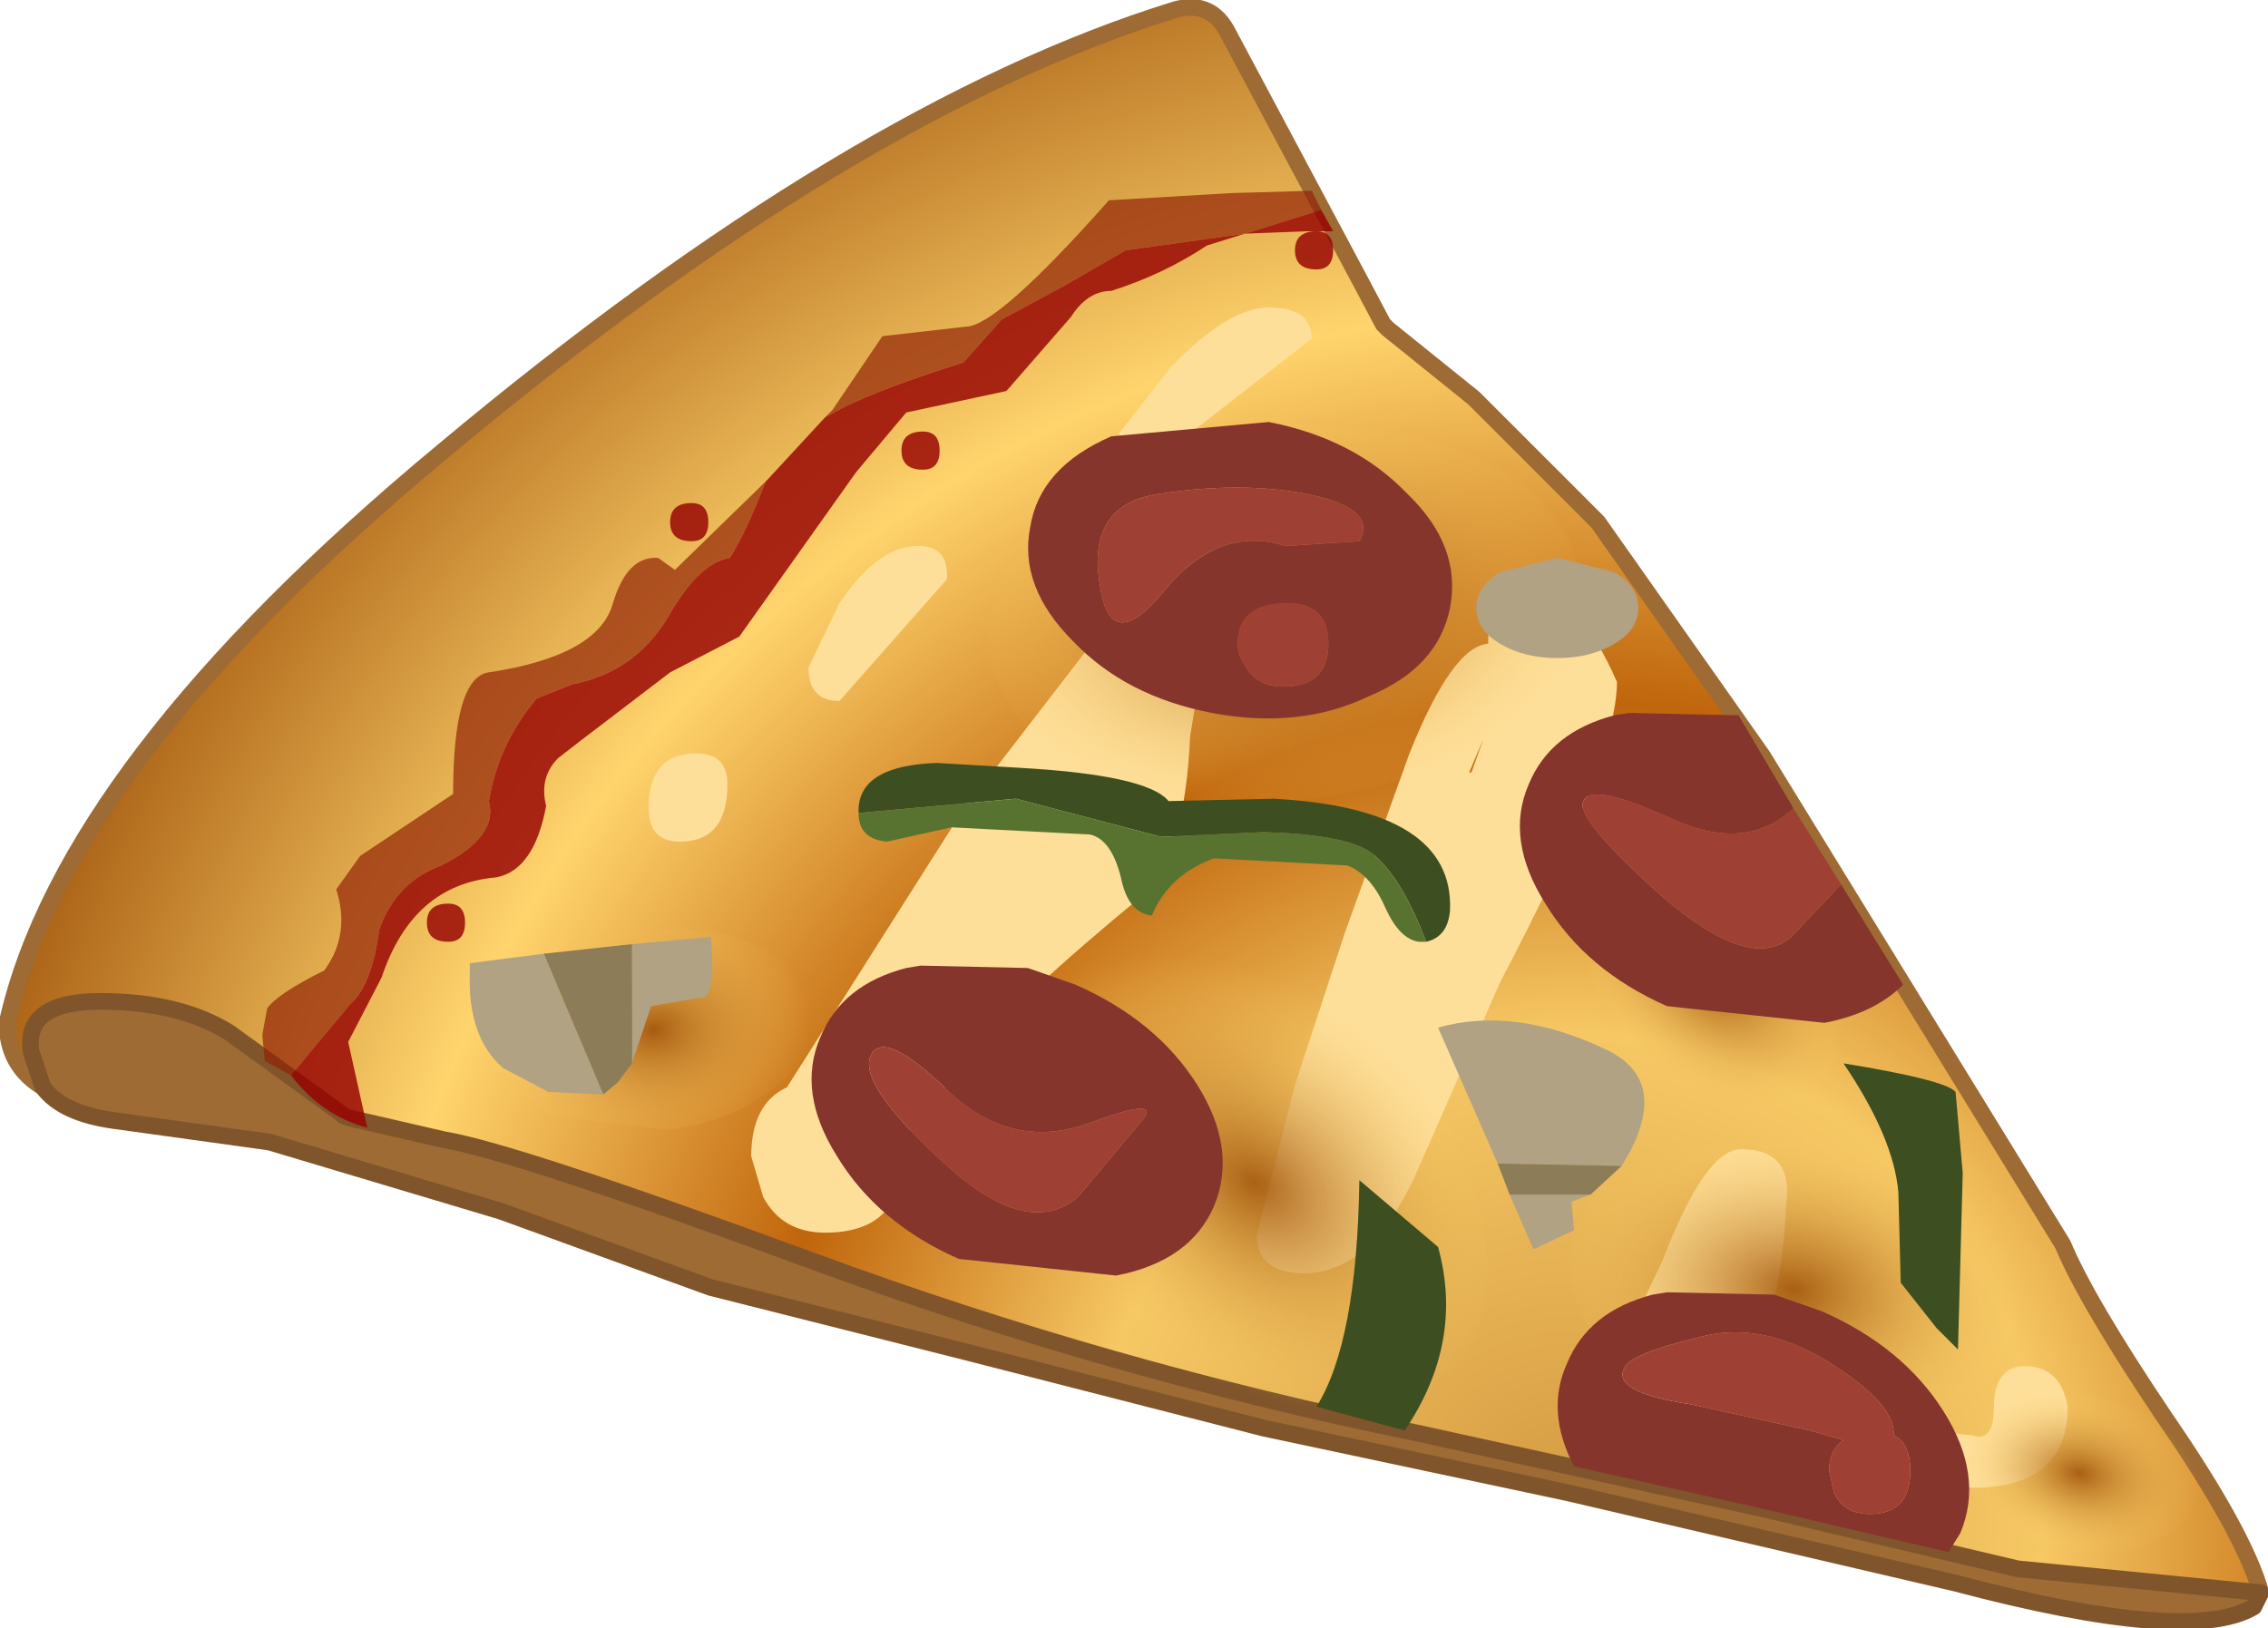 <?xml version="1.0" encoding="UTF-8" standalone="no"?>
<svg xmlns:xlink="http://www.w3.org/1999/xlink" height="34.15px" width="47.55px" xmlns="http://www.w3.org/2000/svg">
  <g transform="matrix(1.0, 0.0, 0.0, 1.0, 23.75, 17.05)">
    <use height="34.15" transform="matrix(1.0, 0.0, 0.0, 1.0, -23.75, -17.05)" width="47.55" xlink:href="#shape0"/>
  </g>
  <defs>
    <g id="shape0" transform="matrix(1.0, 0.0, 0.0, 1.0, 23.75, 17.05)">
      <path d="M-22.85 5.75 Q-23.6 5.3 -23.6 4.4 -22.4 -1.0 -14.45 -7.6 -5.9 -14.75 0.9 -16.85 1.65 -17.05 2.0 -16.35 L4.8 -11.1 5.25 -10.25 5.35 -10.15 7.15 -8.7 9.75 -6.1 13.2 -1.2 19.5 9.05 Q20.0 10.25 21.65 12.7 23.3 15.1 23.65 16.35 L18.55 15.85 13.25 14.6 5.95 13.0 Q-0.45 11.7 -6.7 9.4 -12.95 7.1 -14.45 6.85 L-16.4 6.4 -16.55 6.35 -16.6 6.3 -18.95 4.6 Q-20.0 3.95 -21.65 3.95 -23.25 3.95 -23.1 5.0 L-22.85 5.75" fill="url(#gradient0)" fill-rule="evenodd" stroke="none"/>
      <path d="M23.65 16.35 L23.5 16.65 Q22.15 17.45 17.25 16.15 L9.1 14.25 2.75 12.9 -3.5 11.3 -8.85 9.95 -13.25 8.35 -18.1 6.9 -21.35 6.45 Q-22.45 6.3 -22.85 5.75 L-23.1 5.0 Q-23.25 3.95 -21.65 3.95 -20.0 3.95 -18.95 4.6 L-16.6 6.3 -16.55 6.35 -16.4 6.4 -14.45 6.85 Q-12.95 7.1 -6.7 9.4 -0.45 11.7 5.95 13.0 L13.25 14.6 18.55 15.85 23.65 16.35" fill="#9d6b33" fill-rule="evenodd" stroke="none"/>
      <path d="M-22.85 5.75 Q-23.6 5.3 -23.6 4.4 -22.4 -1.0 -14.45 -7.6 -5.9 -14.75 0.9 -16.85 1.65 -17.05 2.0 -16.35 L4.8 -11.1 5.25 -10.25 5.35 -10.15 7.15 -8.7 9.75 -6.1 13.2 -1.2 19.5 9.05 Q20.0 10.25 21.65 12.7 23.3 15.1 23.65 16.35" fill="none" stroke="#9d6b33" stroke-linecap="round" stroke-linejoin="round" stroke-width="0.35"/>
      <path d="M23.65 16.35 L23.5 16.65 Q22.15 17.45 17.25 16.15 L9.1 14.25 2.75 12.9 -3.5 11.3 -8.85 9.95 -13.25 8.35 -18.1 6.9 -21.35 6.45 Q-22.45 6.3 -22.85 5.75 L-23.1 5.0 Q-23.25 3.95 -21.65 3.95 -20.0 3.95 -18.95 4.6 L-16.6 6.3 -16.55 6.35 -16.4 6.4 -14.45 6.85 Q-12.95 7.1 -6.7 9.4 -0.45 11.7 5.95 13.0 L13.25 14.6 18.55 15.85 23.65 16.35" fill="none" stroke="#80552b" stroke-linecap="round" stroke-linejoin="round" stroke-width="0.35"/>
      <path d="M2.85 -10.6 Q3.75 -10.6 3.75 -9.95 L0.35 -7.3 -0.3 -7.95 0.8 -9.35 Q2.0 -10.6 2.85 -10.6 M1.2 -1.6 Q1.1 0.75 0.3 1.65 -2.5 3.95 -3.3 5.0 L-4.85 6.9 -4.85 7.25 Q-4.85 8.8 -6.45 8.8 -7.35 8.8 -7.75 8.05 L-8.0 7.2 Q-8.0 6.1 -7.25 5.75 L-3.6 0.0 1.1 -6.1 Q1.95 -6.1 1.75 -4.95 L1.2 -1.6 M7.1 -0.85 L7.35 -1.55 7.05 -0.85 7.1 -0.85 M8.2 -4.7 Q9.3 -4.7 10.15 -2.75 10.15 -1.1 7.7 3.55 L5.9 7.65 Q4.95 9.65 3.6 9.65 2.6 9.65 2.6 8.85 L3.4 5.7 4.45 2.5 5.8 -1.25 Q6.7 -3.5 7.45 -3.55 7.45 -4.7 8.2 -4.7 M13.7 8.2 Q13.5 12.65 11.0 12.65 10.3 12.65 10.05 12.3 L9.9 11.9 11.1 9.4 Q12.0 7.05 12.75 7.05 13.85 7.05 13.7 8.2 M17.6 13.05 Q18.05 13.2 18.05 12.5 18.05 11.6 18.7 11.6 19.45 11.6 19.6 12.45 19.6 14.15 17.6 14.15 L16.35 13.85 16.25 13.5 Q16.25 13.05 16.6 12.95 L17.6 13.05 M-6.15 -2.35 Q-6.8 -2.35 -6.8 -3.05 L-6.15 -4.4 Q-5.35 -5.6 -4.5 -5.6 -3.85 -5.6 -3.9 -4.9 L-6.15 -2.35 M-8.5 -0.6 Q-8.5 0.6 -9.5 0.6 -10.15 0.6 -10.15 -0.1 -10.15 -1.25 -9.15 -1.25 -8.5 -1.25 -8.5 -0.6 M-0.2 0.2 L-0.1 -0.05 -0.15 0.0 -0.2 0.15 -0.2 0.2" fill="#fedf9a" fill-rule="evenodd" stroke="none"/>
      <path d="M3.75 -0.3 Q1.15 0.05 -0.8 -0.85 -2.75 -1.75 -3.0 -3.35 -3.2 -4.9 -1.55 -6.3 0.1 -7.7 2.7 -8.05 5.25 -8.35 7.2 -7.45 9.15 -6.55 9.35 -5.0 9.6 -3.4 7.95 -2.0 6.3 -0.6 3.75 -0.3" fill="url(#gradient1)" fill-rule="evenodd" stroke="none"/>
      <path d="M6.55 11.85 Q5.35 13.0 3.3 12.6 1.35 12.2 -0.3 10.5 -1.9 8.8 -2.3 6.75 -2.6 4.75 -1.4 3.6 -0.2 2.45 1.75 2.85 3.8 3.3 5.4 5.0 7.05 6.7 7.35 8.7 7.75 10.7 6.55 11.85" fill="url(#gradient2)" fill-rule="evenodd" stroke="none"/>
      <path d="M9.2 9.0 Q9.5 7.65 11.05 7.0 L14.55 6.8 Q16.45 7.25 17.65 8.45 18.8 9.7 18.5 11.05 18.25 12.35 16.7 13.0 L13.15 13.2 Q11.25 12.8 10.1 11.55 8.95 10.3 9.2 9.0" fill="url(#gradient3)" fill-rule="evenodd" stroke="none"/>
      <path d="M-6.45 -8.3 L-6.3 -8.45 -5.25 -10.0 -3.5 -10.2 Q-2.85 -10.2 -0.5 -12.85 L2.05 -13.0 3.75 -13.05 3.95 -12.65 2.35 -12.15 -0.15 -11.8 -1.45 -11.05 -2.75 -10.35 -3.55 -9.45 Q-5.6 -8.8 -6.35 -8.35 L-6.45 -8.3 M-17.65 5.5 L-18.2 5.2 -18.25 4.65 -18.15 4.1 Q-17.95 3.8 -16.95 3.3 -16.4 2.55 -16.7 1.6 L-16.2 0.9 -14.25 -0.4 Q-14.25 -2.85 -13.5 -2.95 -11.2 -3.3 -10.9 -4.4 -10.6 -5.4 -9.95 -5.35 L-9.6 -5.1 -7.7 -6.95 Q-8.1 -5.9 -8.45 -5.35 -9.1 -5.25 -9.75 -4.1 -10.45 -2.95 -11.75 -2.7 L-12.5 -2.4 Q-13.3 -1.45 -13.5 -0.25 -13.3 0.5 -14.5 1.1 -15.45 1.45 -15.8 2.45 -15.95 3.6 -16.4 4.0 L-17.65 5.5" fill="#922307" fill-opacity="0.698" fill-rule="evenodd" stroke="none"/>
      <path d="M3.95 -12.65 L4.2 -12.2 3.65 -12.2 2.35 -12.15 1.55 -11.9 Q0.65 -11.3 -0.45 -10.95 -0.95 -10.95 -1.3 -10.4 L-2.65 -8.85 -4.75 -8.4 -5.8 -7.15 -8.25 -3.7 -9.7 -2.95 -11.6 -1.5 -12.05 -1.15 Q-12.45 -0.75 -12.3 -0.15 -12.55 1.2 -13.35 1.35 -15.1 1.5 -15.75 3.45 L-16.45 4.8 -16.05 6.6 Q-17.0 6.35 -17.65 5.5 L-16.4 4.0 Q-15.95 3.6 -15.8 2.45 -15.45 1.45 -14.5 1.1 -13.3 0.5 -13.5 -0.25 -13.3 -1.45 -12.5 -2.4 L-11.75 -2.7 Q-10.45 -2.95 -9.75 -4.1 -9.1 -5.25 -8.45 -5.35 -8.1 -5.9 -7.7 -6.95 L-7.65 -7.0 -6.45 -8.3 -6.35 -8.35 Q-5.6 -8.8 -3.55 -9.45 L-2.75 -10.35 -1.45 -11.05 -0.15 -11.8 2.35 -12.15 3.95 -12.65 M3.85 -12.2 Q4.2 -12.2 4.2 -11.8 4.2 -11.4 3.85 -11.4 3.4 -11.4 3.4 -11.8 3.4 -12.2 3.85 -12.2 M-4.05 -7.6 Q-4.05 -7.2 -4.4 -7.2 -4.85 -7.2 -4.85 -7.6 -4.85 -8.0 -4.4 -8.0 -4.05 -8.0 -4.05 -7.6 M-9.25 -5.7 Q-9.7 -5.7 -9.7 -6.1 -9.7 -6.5 -9.25 -6.5 -8.9 -6.5 -8.9 -6.1 -8.9 -5.7 -9.25 -5.7 M-14.35 2.7 Q-14.8 2.7 -14.8 2.3 -14.8 1.9 -14.35 1.9 -14.0 1.9 -14.0 2.3 -14.0 2.7 -14.35 2.7" fill="#970202" fill-opacity="0.824" fill-rule="evenodd" stroke="none"/>
      <path d="M-9.75 6.65 L-12.2 6.35 Q-13.2 5.85 -13.35 5.0 -13.45 4.15 -12.55 3.4 -11.7 2.7 -10.3 2.5 -8.9 2.3 -7.85 2.8 -6.8 3.25 -6.7 4.1 -6.55 4.95 -7.5 5.75 -8.35 6.45 -9.75 6.65" fill="url(#gradient4)" fill-rule="evenodd" stroke="none"/>
      <path d="M14.3 5.75 Q13.65 6.35 12.55 6.1 11.45 5.9 10.6 4.95 9.7 4.05 9.5 2.95 9.35 1.85 10.0 1.25 10.65 0.6 11.7 0.9 12.8 1.1 13.7 2.0 14.55 2.95 14.75 4.05 14.95 5.1 14.3 5.75" fill="url(#gradient5)" fill-rule="evenodd" stroke="none"/>
      <path d="M17.3 13.3 Q17.5 12.6 18.35 12.25 L20.25 12.15 Q21.25 12.35 21.9 13.05 22.55 13.7 22.35 14.4 22.2 15.15 21.35 15.5 L19.5 15.6 Q18.45 15.35 17.8 14.7 17.15 14.05 17.3 13.3" fill="url(#gradient6)" fill-rule="evenodd" stroke="none"/>
      <path d="M2.2 -3.55 Q2.2 -3.3 2.35 -3.1 2.6 -2.65 3.15 -2.65 4.1 -2.65 4.1 -3.55 4.1 -4.4 3.25 -4.4 2.2 -4.4 2.2 -3.55 M3.6 -6.7 Q2.25 -6.95 0.6 -6.7 -0.95 -6.5 -0.7 -4.85 -0.5 -3.25 0.65 -4.65 1.8 -6.05 3.2 -5.6 L4.75 -5.7 Q5.15 -6.4 3.6 -6.7 M1.65 -2.1 Q-0.15 -2.45 -1.25 -3.6 -2.4 -4.75 -2.15 -6.0 -1.95 -7.25 -0.45 -7.9 L2.85 -8.2 Q4.65 -7.85 5.75 -6.7 6.9 -5.6 6.65 -4.3 6.4 -3.05 4.95 -2.45 3.5 -1.75 1.65 -2.1 M14.85 1.5 L16.15 3.6 Q15.55 4.2 14.5 4.4 L11.2 4.05 Q9.5 3.3 8.65 1.9 7.8 0.55 8.3 -0.6 8.75 -1.7 10.1 -2.05 L10.4 -2.1 12.65 -2.05 12.7 -2.05 13.2 -1.2 13.85 -0.1 Q12.85 0.85 11.25 0.1 9.6 -0.65 9.45 -0.25 9.25 0.1 11.1 1.75 12.95 3.35 13.8 2.6 L14.85 1.5 M14.45 10.45 Q16.15 11.2 17.0 12.55 17.85 13.9 17.35 15.1 L17.1 15.5 13.25 14.6 9.25 13.7 Q8.65 12.55 9.1 11.55 9.55 10.45 10.9 10.1 L11.2 10.05 13.45 10.1 14.45 10.45 M14.8 11.65 Q13.25 10.6 11.85 11.0 10.4 11.35 10.3 11.65 10.05 12.15 11.7 12.4 L14.2 12.95 14.9 13.15 Q14.6 13.35 14.6 13.8 L14.7 14.25 Q14.9 14.7 15.45 14.7 16.3 14.7 16.3 13.8 16.3 13.2 15.95 13.05 16.0 12.45 14.8 11.65 M1.7 8.25 Q1.2 9.4 -0.35 9.7 L-3.65 9.35 Q-5.35 8.6 -6.2 7.2 -7.05 5.85 -6.55 4.7 -6.1 3.6 -4.75 3.25 L-4.45 3.2 -2.2 3.25 -1.2 3.6 Q0.5 4.35 1.35 5.7 2.2 7.05 1.7 8.25 M-3.95 7.35 Q-2.2 8.95 -1.15 8.05 L0.15 6.5 Q0.7 5.9 -0.9 6.5 -2.55 7.1 -3.9 5.8 -5.25 4.5 -5.5 5.1 -5.75 5.7 -3.95 7.35" fill="#86352d" fill-rule="evenodd" stroke="none"/>
      <path d="M3.6 -6.7 Q5.15 -6.4 4.75 -5.7 L3.2 -5.6 Q1.8 -6.05 0.65 -4.65 -0.5 -3.25 -0.7 -4.85 -0.95 -6.5 0.6 -6.7 2.25 -6.95 3.6 -6.7 M2.2 -3.55 Q2.2 -4.4 3.25 -4.4 4.1 -4.4 4.1 -3.55 4.1 -2.65 3.15 -2.65 2.6 -2.65 2.35 -3.1 2.2 -3.3 2.2 -3.55 M13.85 -0.1 L14.85 1.5 13.8 2.6 Q12.95 3.35 11.1 1.75 9.25 0.1 9.45 -0.25 9.6 -0.65 11.25 0.1 12.85 0.85 13.85 -0.1 M14.8 11.65 Q16.0 12.45 15.95 13.05 16.3 13.2 16.3 13.8 16.3 14.7 15.45 14.7 14.9 14.7 14.7 14.25 L14.6 13.8 Q14.6 13.35 14.9 13.15 L14.2 12.95 11.7 12.4 Q10.05 12.15 10.3 11.65 10.4 11.35 11.85 11.0 13.25 10.6 14.8 11.65 M-3.95 7.35 Q-5.75 5.7 -5.5 5.1 -5.25 4.5 -3.9 5.8 -2.55 7.1 -0.9 6.5 0.7 5.9 0.15 6.5 L-1.15 8.05 Q-2.2 8.95 -3.95 7.35" fill="#9f4035" fill-rule="evenodd" stroke="none"/>
      <path d="M-5.75 0.0 L-5.75 -0.1 Q-5.7 -1.0 -4.1 -1.05 L-2.4 -0.95 Q0.3 -0.8 0.75 -0.25 L2.95 -0.3 Q6.75 -0.1 6.65 2.05 6.6 2.6 6.15 2.7 5.6 1.25 4.95 0.8 4.4 0.45 2.75 0.4 L0.6 0.5 -2.45 -0.3 -5.75 0.0 M4.75 7.7 L6.4 9.1 Q6.95 11.1 5.7 12.95 L3.85 12.45 Q4.7 11.1 4.75 7.7 M14.9 5.25 Q17.05 5.6 17.25 5.85 L17.4 7.55 17.3 11.25 16.85 10.8 16.1 9.85 16.05 7.95 Q15.95 6.8 14.9 5.25" fill="#3d4f20" fill-rule="evenodd" stroke="none"/>
      <path d="M6.15 2.7 L6.0 2.7 Q5.6 2.65 5.3 2.0 5.0 1.3 4.5 1.1 L1.7 0.95 Q0.75 1.3 0.4 2.15 -0.1 2.1 -0.25 1.35 -0.45 0.55 -0.9 0.45 L-3.8 0.3 -5.15 0.6 Q-5.75 0.55 -5.75 0.0 L-2.45 -0.3 0.6 0.5 2.75 0.4 Q4.4 0.45 4.95 0.8 5.6 1.25 6.15 2.7" fill="#58732f" fill-rule="evenodd" stroke="none"/>
      <path d="M7.7 -5.05 L8.9 -5.35 10.1 -5.05 Q10.6 -4.75 10.6 -4.3 10.6 -3.85 10.1 -3.55 9.6 -3.25 8.9 -3.25 8.2 -3.25 7.7 -3.55 7.2 -3.85 7.2 -4.3 7.2 -4.75 7.7 -5.05 M7.65 7.35 L6.4 4.5 Q8.0 4.05 9.9 4.95 11.2 5.55 10.45 7.05 L10.25 7.4 7.65 7.35 M9.6 8.0 L9.2 8.15 9.25 8.75 8.4 9.15 7.9 8.0 9.6 8.0 M-10.5 2.75 L-8.85 2.6 Q-8.75 3.6 -8.95 3.85 L-10.1 4.05 -10.5 5.25 -10.5 2.75 M-11.1 5.9 L-12.25 5.85 -13.2 5.35 Q-13.95 4.7 -13.9 3.35 L-13.9 3.15 -12.35 2.95 -11.1 5.9" fill="#b0a282" fill-rule="evenodd" stroke="none"/>
      <path d="M10.25 7.4 L9.6 8.0 7.9 8.0 7.65 7.35 10.25 7.4 M-10.5 5.25 L-10.8 5.65 -11.1 5.9 -12.35 2.95 -10.5 2.75 -10.5 5.25" fill="#8d7c58" fill-rule="evenodd" stroke="none"/>
    </g>
    <radialGradient cx="0" cy="0" gradientTransform="matrix(0.044, 0.0, 0.0, 0.044, 9.1, 14.65)" gradientUnits="userSpaceOnUse" id="gradient0" r="819.2" spreadMethod="pad">
      <stop offset="0.0" stop-color="#d59b42"/>
      <stop offset="0.278" stop-color="#f6c864"/>
      <stop offset="0.471" stop-color="#c0650c"/>
      <stop offset="0.698" stop-color="#ffd46d"/>
      <stop offset="1.0" stop-color="#9d4f07"/>
    </radialGradient>
    <radialGradient cx="0" cy="0" gradientTransform="matrix(0.008, -0.001, 6.0E-4, 0.005, 3.2, -4.2)" gradientUnits="userSpaceOnUse" id="gradient1" r="819.2" spreadMethod="pad">
      <stop offset="0.0" stop-color="#9d4f07" stop-opacity="0.851"/>
      <stop offset="1.0" stop-color="#ffd46d" stop-opacity="0.0"/>
    </radialGradient>
    <radialGradient cx="0" cy="0" gradientTransform="matrix(0.004, -0.003, 0.005, 0.005, 2.55, 7.75)" gradientUnits="userSpaceOnUse" id="gradient2" r="819.2" spreadMethod="pad">
      <stop offset="0.0" stop-color="#9d4f07" stop-opacity="0.851"/>
      <stop offset="1.0" stop-color="#ffd46d" stop-opacity="0.0"/>
    </radialGradient>
    <radialGradient cx="0" cy="0" gradientTransform="matrix(9.0E-4, -0.004, -0.006, -0.001, 13.85, 10.0)" gradientUnits="userSpaceOnUse" id="gradient3" r="819.2" spreadMethod="pad">
      <stop offset="0.0" stop-color="#9d4f07" stop-opacity="0.851"/>
      <stop offset="1.0" stop-color="#ffd46d" stop-opacity="0.0"/>
    </radialGradient>
    <radialGradient cx="0" cy="0" gradientTransform="matrix(0.004, -5.0E-4, 4.0E-4, 0.003, -10.05, 4.55)" gradientUnits="userSpaceOnUse" id="gradient4" r="819.2" spreadMethod="pad">
      <stop offset="0.0" stop-color="#9d4f07" stop-opacity="0.851"/>
      <stop offset="1.0" stop-color="#ffd46d" stop-opacity="0.0"/>
    </radialGradient>
    <radialGradient cx="0" cy="0" gradientTransform="matrix(0.002, -0.002, 0.003, 0.003, 12.15, 3.5)" gradientUnits="userSpaceOnUse" id="gradient5" r="819.2" spreadMethod="pad">
      <stop offset="0.0" stop-color="#9d4f07" stop-opacity="0.851"/>
      <stop offset="1.0" stop-color="#ffd46d" stop-opacity="0.0"/>
    </radialGradient>
    <radialGradient cx="0" cy="0" gradientTransform="matrix(5.0E-4, -0.002, -0.003, -7.0E-4, 19.85, 13.85)" gradientUnits="userSpaceOnUse" id="gradient6" r="819.2" spreadMethod="pad">
      <stop offset="0.0" stop-color="#9d4f07" stop-opacity="0.851"/>
      <stop offset="1.0" stop-color="#ffd46d" stop-opacity="0.0"/>
    </radialGradient>
  </defs>
</svg>
